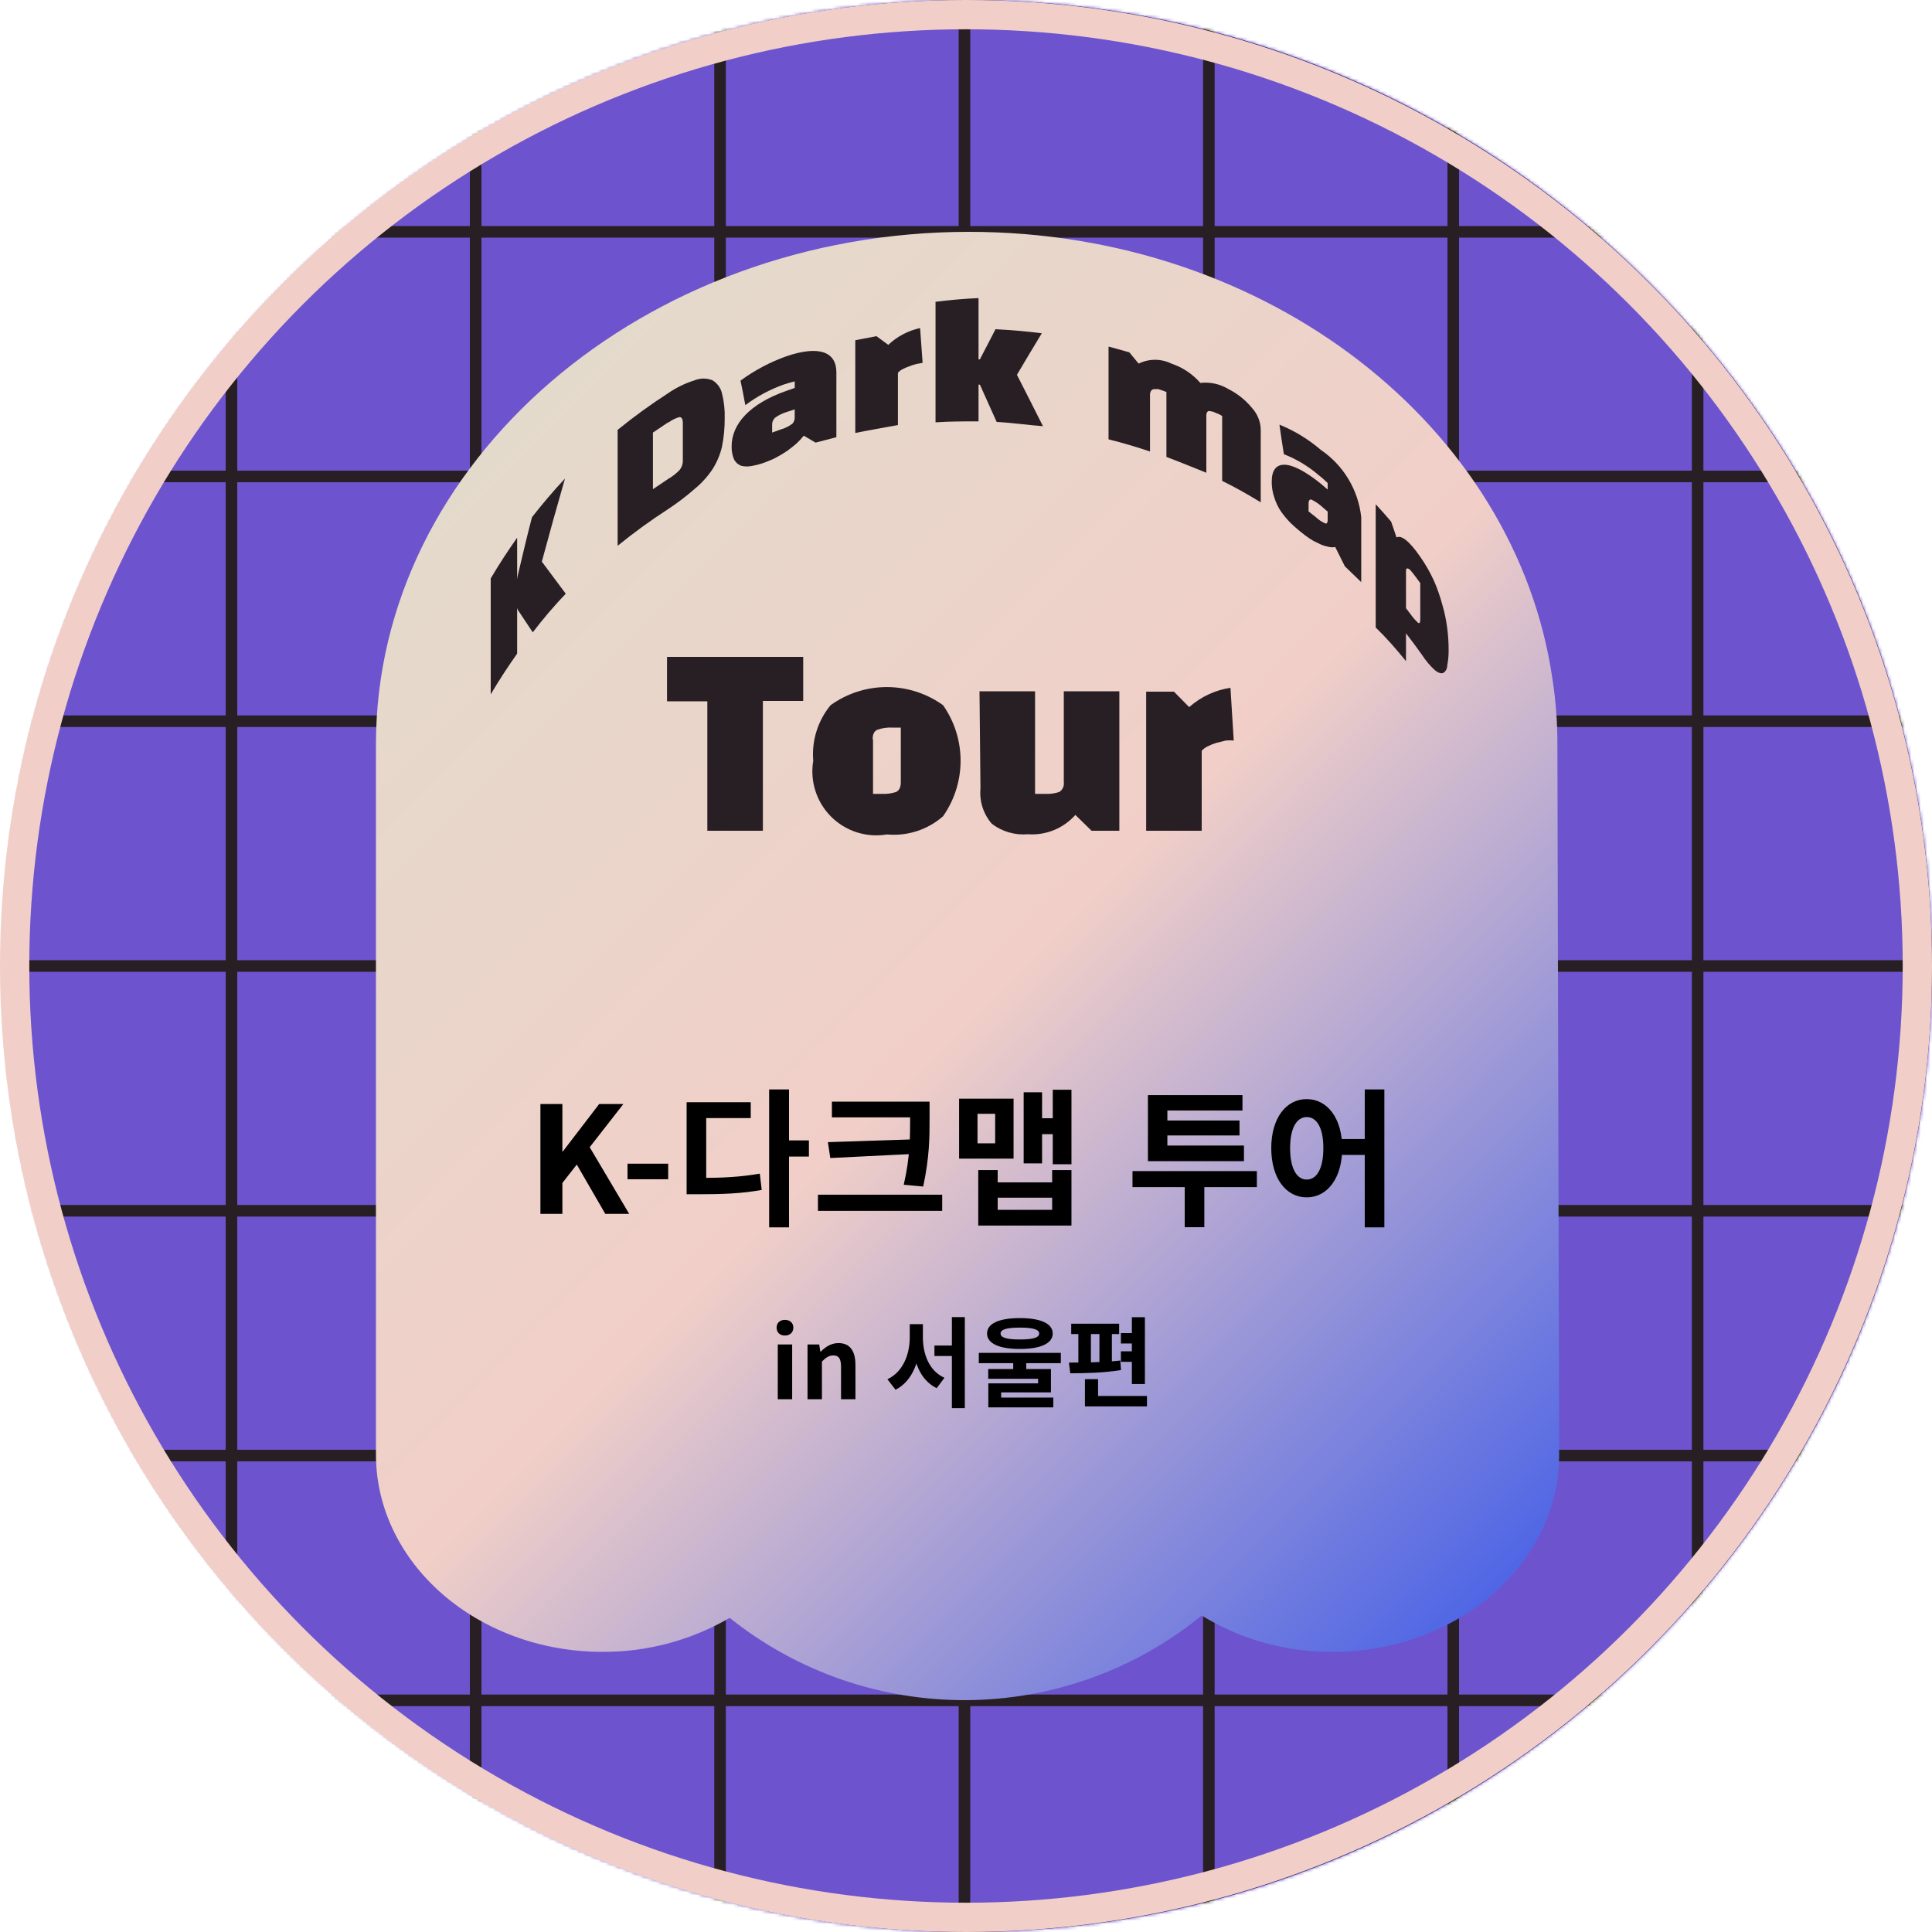 <svg width="605" height="605" viewBox="0 0 605 605" fill="none" xmlns="http://www.w3.org/2000/svg">
<g clip-path="url(#clip0_145_966)">
<path d="M302.984 605C469.783 605 605 469.566 605 302.5C605 135.434 469.783 0 302.984 0C136.184 0 0.967 135.434 0.967 302.5C0.967 469.566 136.184 605 302.984 605Z" fill="black"/>
<mask id="mask0_145_966" style="mask-type:luminance" maskUnits="userSpaceOnUse" x="0" y="0" width="605" height="605">
<path d="M302.984 605C469.783 605 605 469.566 605 302.5C605 135.434 469.783 0 302.984 0C136.184 0 0.967 135.434 0.967 302.5C0.967 469.566 136.184 605 302.984 605Z" fill="white"/>
</mask>
<g mask="url(#mask0_145_966)">
<path d="M605 0H0.967V605H605V0Z" fill="#6D54CE"/>
<path d="M74.296 0H70.672V605H74.296V0Z" fill="#281F24"/>
<path d="M150.765 0H147.141V605H150.765V0Z" fill="#281F24"/>
<path d="M227.297 0H223.673V605H227.297V0Z" fill="#281F24"/>
<path d="M303.829 0H300.205V605H303.829V0Z" fill="#281F24"/>
<path d="M380.359 0H376.734V605H380.359V0Z" fill="#281F24"/>
<path d="M456.891 0H453.267V605H456.891V0Z" fill="#281F24"/>
<path d="M533.423 0H529.799V605H533.423V0Z" fill="#281F24"/>
<path d="M604.034 70.785H0V74.415H604.034V70.785Z" fill="#281F24"/>
<path d="M604.034 147.378H0V151.008H604.034V147.378Z" fill="#281F24"/>
<path d="M604.034 224.031H0V227.661H604.034V224.031Z" fill="#281F24"/>
<path d="M604.034 300.685H0V304.315H604.034V300.685Z" fill="#281F24"/>
<path d="M604.034 377.339H0V380.969H604.034V377.339Z" fill="#281F24"/>
<path d="M604.034 453.992H0V457.622H604.034V453.992Z" fill="#281F24"/>
<path d="M604.034 530.646H0V534.275H604.034V530.646Z" fill="#281F24"/>
<path d="M488.24 455.444C488.24 489.566 456.468 517.275 417.266 517.275C402.823 517.38 388.639 513.441 376.312 505.901C355.463 522.912 329.428 532.261 302.537 532.393C275.646 532.525 249.52 523.433 228.505 506.627C216.419 513.662 202.678 517.338 188.7 517.275C149.498 517.275 117.726 489.566 117.726 455.444V233.107C117.726 144.474 201.747 72.6 303.466 72.6C397.333 72.6 474.83 133.826 486.186 212.9C487.206 219.587 487.711 226.342 487.696 233.107L488.24 455.444Z" fill="url(#paint0_linear_145_966)"/>
<path d="M161.942 188.881V204.672C159.043 208.786 156.264 213.021 153.667 217.437V181.137C156.264 176.721 159.043 172.486 161.942 168.372V183.194C161.91 182.61 161.91 182.024 161.942 181.44C162.008 180.869 162.109 180.304 162.244 179.746C163.694 173.696 165.083 167.646 166.593 161.959C169.855 157.784 173.298 153.731 176.922 149.859C174.446 158.45 172.03 167.101 169.674 175.874L177.164 185.917C173.54 189.708 170.097 193.741 166.835 198.017L162.244 191.12C162.097 190.878 161.995 190.611 161.942 190.333C161.901 189.85 161.901 189.364 161.942 188.881Z" fill="#281F24"/>
<path d="M209.236 159.418C203.755 162.957 198.471 166.794 193.41 170.913V134.613C198.471 130.494 203.755 126.657 209.236 123.118C211.797 121.357 214.606 119.991 217.572 119.064C219.34 118.378 221.3 118.378 223.068 119.064C223.824 119.509 224.481 120.103 225 120.81C225.52 121.518 225.89 122.323 226.088 123.178C226.736 125.747 227.021 128.395 226.934 131.043C226.955 134.009 226.671 136.969 226.088 139.876C225.498 142.412 224.476 144.827 223.068 147.015C221.534 149.285 219.683 151.322 217.572 153.065C214.94 155.369 212.155 157.492 209.236 159.418ZM209.236 132.253L204.464 135.46V153.186L209.236 149.98C210.524 149.239 211.703 148.323 212.739 147.257C213.496 146.366 213.885 145.219 213.827 144.051V132.556C213.827 131.225 213.464 130.559 212.739 130.62C211.541 130.954 210.414 131.508 209.417 132.253H209.236Z" fill="#281F24"/>
<path d="M246.264 111.562C256.593 108.053 261.908 110.231 261.908 116.584V136.912L255.385 138.606L251.7 136.428C251 137.313 250.233 138.142 249.405 138.908C248.499 139.695 247.532 140.421 246.566 141.147C245.575 141.829 244.546 142.455 243.485 143.022C242.542 143.573 241.551 144.038 240.526 144.414C238.971 145.069 237.351 145.556 235.693 145.866C234.522 146.144 233.301 146.144 232.13 145.866C231.171 145.521 230.374 144.83 229.895 143.93C229.328 142.614 229.059 141.188 229.109 139.755C229.109 132.858 234.667 126.445 246.264 122.392L248.861 121.484V119.427L247.049 119.911L245.479 120.395C241.15 121.932 237.077 124.115 233.398 126.869C232.915 124.267 232.432 121.726 231.888 119.185C236.288 115.963 241.13 113.395 246.264 111.562ZM241.794 133.1V135.46L244.452 134.492C245.786 134.131 247.037 133.515 248.136 132.677C248.576 132.195 248.832 131.574 248.861 130.922V128.2L246.264 129.047C245.061 129.419 243.921 129.969 242.881 130.68C242.521 130.968 242.235 131.338 242.046 131.759C241.857 132.18 241.77 132.639 241.794 133.1Z" fill="#281F24"/>
<path d="M267.83 135.581V106.541L274.474 105.27L278.159 107.993C280.938 105.357 284.385 103.537 288.126 102.729L288.911 113.619L286.978 113.982C286.216 114.169 285.469 114.412 284.743 114.708C284.014 114.952 283.307 115.255 282.629 115.616C282.066 115.885 281.57 116.278 281.179 116.765V133.1C276.709 133.947 272.24 134.673 267.83 135.581Z" fill="#281F24"/>
<path d="M312.105 132.132L306.85 120.455H306.427V131.95C301.897 131.95 297.427 131.95 292.957 132.253V94.501C297.427 93.956 301.897 93.533 306.427 93.351V112.53H306.85L311.742 103.092C316.575 103.334 321.407 103.757 326.239 104.362C323.642 108.658 321.045 112.953 318.447 117.37C321.165 122.694 323.884 128.018 326.602 133.463C321.769 133.1 316.937 132.374 312.105 132.132Z" fill="#281F24"/>
<path d="M365.258 143.083V122.755L364.352 122.392L362.721 121.847H361.392C361.216 121.864 361.046 121.915 360.89 121.998C360.735 122.081 360.597 122.194 360.486 122.331C360.216 122.742 360.088 123.231 360.123 123.723V141.389C355.835 139.937 351.486 138.666 347.137 137.577V108.537C349.311 109.102 351.486 109.707 353.66 110.352L356.56 113.861C358.158 113.076 359.914 112.668 361.694 112.668C363.474 112.668 365.23 113.076 366.828 113.861C370.332 115.035 373.459 117.124 375.889 119.911C378.915 119.564 381.971 120.223 384.587 121.787C387.505 123.242 390.079 125.305 392.137 127.837C393.756 129.638 394.696 131.949 394.795 134.371V157.3C390.869 154.88 386.882 152.642 382.714 150.585V130.257L381.869 129.773L380.419 129.168C380.03 128.951 379.596 128.826 379.151 128.805C379.007 128.743 378.853 128.711 378.698 128.711C378.542 128.711 378.388 128.743 378.245 128.805C378.095 128.944 377.974 129.112 377.891 129.299C377.808 129.487 377.764 129.689 377.761 129.894V148.044C373.714 146.41 369.426 144.656 365.258 143.083Z" fill="#281F24"/>
<path d="M413.641 140.905C417.144 143.286 420.088 146.403 422.268 150.039C424.448 153.675 425.812 157.742 426.265 161.959V182.287L421.131 177.326L418.111 171.276C417.496 171.432 416.852 171.432 416.238 171.276C415.413 171.131 414.604 170.908 413.822 170.61L411.225 169.34C410.322 168.812 409.454 168.226 408.627 167.585C407.136 166.451 405.704 165.239 404.339 163.955C403.133 162.77 402.041 161.473 401.077 160.083C400.188 158.737 399.496 157.27 399.023 155.727C398.479 154.131 398.214 152.453 398.238 150.766C398.238 143.869 403.674 143.446 413.641 151.492L415.755 153.307V151.25L414.245 149.859L412.916 148.77C409.688 145.99 406.011 143.78 402.043 142.236C401.56 139.15 401.077 136.186 400.654 132.979C405.385 134.894 409.772 137.572 413.641 140.905ZM409.775 157.784V160.144L412.07 161.959C412.959 162.816 414.005 163.494 415.151 163.955C415.574 163.955 415.755 163.532 415.755 162.927V160.204L413.58 158.329C412.694 157.588 411.72 156.958 410.681 156.453C410.077 156.272 409.775 156.756 409.775 157.784Z" fill="#281F24"/>
<path d="M430.798 196.504V157.905C432.429 159.66 434.06 161.474 435.63 163.35C436.174 164.983 436.778 166.617 437.321 168.311C438.711 167.464 441.248 169.279 444.751 174.361C446.408 176.724 447.844 179.235 449.04 181.863C450.113 184.335 451.001 186.883 451.697 189.486C452.391 191.883 452.896 194.331 453.207 196.806C453.489 198.993 453.631 201.196 453.63 203.401C453.667 205.045 453.525 206.688 453.207 208.301C453.207 209.572 452.543 210.419 451.939 210.722C451.335 211.024 450.429 210.721 449.402 209.935C447.852 208.524 446.492 206.918 445.355 205.156C443.724 202.857 442.033 200.557 440.281 198.319V207.031C437.201 203.219 434.06 199.65 430.798 196.504ZM440.281 178.838V190.454L441.67 192.269C442.35 193.263 443.14 194.177 444.026 194.991C444.509 195.354 444.751 194.991 444.751 193.963V182.589L443.362 180.713C442.758 179.866 442.214 179.201 441.791 178.717C441.536 178.37 441.176 178.116 440.764 177.991C440.462 177.93 440.281 178.172 440.281 178.838Z" fill="#281F24"/>
<path d="M251.521 219.494H238.896V260.15H221.5V219.615H208.876V205.7H251.521V219.494Z" fill="#281F24"/>
<path d="M254.662 238.249C254.133 231.953 256.084 225.7 260.098 220.825C265.23 217.137 271.388 215.153 277.705 215.153C284.023 215.153 290.181 217.137 295.313 220.825C298.887 225.919 300.805 231.993 300.805 238.219C300.805 244.445 298.887 250.519 295.313 255.613C292.922 257.707 290.131 259.291 287.109 260.269C284.087 261.247 280.898 261.598 277.736 261.3C274.591 261.836 271.364 261.611 268.324 260.643C265.284 259.675 262.52 257.993 260.261 255.737C258.003 253.481 256.316 250.716 255.342 247.674C254.368 244.632 254.134 241.4 254.662 238.249ZM273.387 231.534V248.595H276.044C277.599 248.691 279.158 248.486 280.635 247.99C281.601 247.506 282.085 246.538 282.085 244.904V227.843H279.367C277.808 227.766 276.249 227.992 274.776 228.509C273.749 228.932 273.266 229.9 273.266 231.534H273.387Z" fill="#281F24"/>
<path d="M306.729 216.469H324.125V248.595H327.145C328.7 248.691 330.259 248.486 331.736 247.99C332.237 247.662 332.634 247.197 332.88 246.65C333.126 246.103 333.211 245.498 333.125 244.904V216.469H350.521V260.15H341.823L336.749 255.189C334.902 257.272 332.601 258.902 330.024 259.951C327.447 261 324.664 261.441 321.89 261.239C317.85 261.595 313.823 260.43 310.594 257.972C309.283 256.465 308.29 254.706 307.678 252.803C307.065 250.9 306.845 248.892 307.031 246.901L306.729 216.469Z" fill="#281F24"/>
<path d="M358.917 260.15V216.59H367.615L372.387 221.43C376.022 218.205 380.511 216.103 385.313 215.38L386.34 231.897C385.517 231.818 384.687 231.818 383.864 231.897L380.904 232.623C379.97 232.912 379.061 233.276 378.186 233.712C377.477 234.049 376.841 234.522 376.313 235.103V260.15H358.917Z" fill="#281F24"/>
</g>
<circle cx="302.5" cy="302.5" r="297.917" stroke="#F1CFC8" stroke-width="9.167"/>
</g>
<path d="M169.23 380.111V345.717H176.108V360.636H176.201L187.635 345.717H195.211L184.661 359.242L197.024 380.111H189.541L180.617 364.68L176.108 370.443V380.111H169.23ZM196.507 369.282V364.401H209.242V369.282H196.507ZM240.854 341.162H247.082V384.341H240.854V341.162ZM245.687 357.104H253.31V362.17H245.687V357.104ZM215.011 368.863H218.637C225.887 368.863 231.604 368.631 237.925 367.515L238.53 372.628C232.023 373.79 226.12 373.976 218.637 373.976H215.011V368.863ZM215.011 345.159H235.09V350.132H221.146V371.327H215.011V345.159ZM260.51 344.973H287.608V349.9H260.51V344.973ZM256.141 374.115H295.044V379.182H256.141V374.115ZM285.005 344.973H291.094V349.946C291.094 356.221 291.094 362.17 289.095 371.559L283.006 371.001C285.005 362.31 285.005 356.035 285.005 349.946V344.973ZM286.306 356.779V361.334L259.999 362.635L259.256 357.662L286.306 356.779ZM329.667 341.255H335.524V364.587H329.667V341.255ZM324.648 350.179H331.48V355.152H324.648V350.179ZM320.558 342.045H326.321V364.308H320.558V342.045ZM300.339 344.043H317.397V362.821H300.339V344.043ZM311.634 348.784H306.103V358.034H311.634V348.784ZM306.335 366.4H312.424V370.258H329.481V366.4H335.524V383.783H306.335V366.4ZM312.424 375.045V378.856H329.481V375.045H312.424ZM354.636 366.725H393.585V371.745H354.636V366.725ZM370.996 368.491H377.131V384.294H370.996V368.491ZM359.469 358.731H389.541V363.611H359.469V358.731ZM359.469 342.928H389.076V347.762H365.558V359.893H359.469V342.928ZM363.838 350.876H388.147V355.57H363.838V350.876ZM409.198 344.183C415.612 344.183 420.307 350.132 420.307 359.521C420.307 369.003 415.612 374.952 409.198 374.952C402.738 374.952 398.09 369.003 398.09 359.521C398.09 350.132 402.738 344.183 409.198 344.183ZM409.198 349.807C406.084 349.807 403.993 353.2 403.993 359.521C403.993 365.935 406.084 369.374 409.198 369.374C412.359 369.374 414.404 365.935 414.404 359.521C414.404 353.2 412.359 349.807 409.198 349.807ZM427.371 341.162H433.507V384.341H427.371V341.162ZM418.494 356.686H429.974V361.659H418.494V356.686Z" fill="black"/>
<path d="M243.556 438.167V421.014H248.067V438.167H243.556ZM245.796 418.222C244.231 418.222 243.188 417.24 243.188 415.736C243.188 414.263 244.231 413.312 245.796 413.312C247.361 413.312 248.435 414.263 248.435 415.736C248.435 417.24 247.361 418.222 245.796 418.222ZM252.875 438.167V421.014H256.527L256.895 423.285H256.987C258.46 421.812 260.239 420.584 262.572 420.584C266.254 420.584 267.88 423.162 267.88 427.458V438.167H263.369V428.041C263.369 425.341 262.602 424.451 260.945 424.451C259.534 424.451 258.644 425.126 257.386 426.353V438.167H252.875ZM292.617 421.352H300.105V424.635H292.617V421.352ZM284.885 414.662H288.199V418.774C288.199 425.924 285.775 432.521 280.436 435.19L277.889 431.907C282.737 429.667 284.885 424.175 284.885 418.774V414.662ZM285.744 414.662H288.997V418.774C288.997 424.175 291.053 429.36 295.747 431.447L293.323 434.699C287.984 432.122 285.744 425.862 285.744 418.774V414.662ZM298.079 412.453H302.13V440.959H298.079V412.453ZM317.286 426.016H321.367V429.974H317.286V426.016ZM319.372 412.76C325.847 412.76 329.651 414.448 329.651 417.577C329.651 420.707 325.847 422.426 319.372 422.426C312.867 422.426 309.093 420.707 309.093 417.577C309.093 414.448 312.867 412.76 319.372 412.76ZM319.372 415.736C315.26 415.736 313.327 416.319 313.327 417.577C313.327 418.897 315.26 419.449 319.372 419.449C323.484 419.449 325.417 418.897 325.417 417.577C325.417 416.319 323.484 415.736 319.372 415.736ZM306.515 423.653H332.198V426.875H306.515V423.653ZM309.461 428.716H329.099V436.019H313.511V438.535H309.492V433.196H325.079V431.754H309.461V428.716ZM309.492 437.645H329.836V440.714H309.492V437.645ZM354.442 412.484H358.523V433.411H354.442V412.484ZM335.448 414.509H350.453V417.761H335.448V414.509ZM335.142 430.035L334.743 426.691C339.315 426.691 345.697 426.629 350.821 426.046L351.036 429.023C345.758 429.913 339.652 430.035 335.142 430.035ZM337.688 417.363H341.616V427.09H337.688V417.363ZM344.286 417.363H348.183V427.09H344.286V417.363ZM351.006 417.455H356.651V420.707H351.006V417.455ZM351.006 423.162H356.651V426.445H351.006V423.162ZM339.744 437.154H359.168V440.407H339.744V437.154ZM339.744 431.876H343.856V439.609H339.744V431.876Z" fill="black"/>
<defs>
<linearGradient id="paint0_linear_145_966" x1="134.276" y1="157.119" x2="472.229" y2="494.592" gradientUnits="userSpaceOnUse">
<stop stop-color="#E4DACC"/>
<stop offset="0.49" stop-color="#F1CFC8"/>
<stop offset="1" stop-color="#4F66E5"/>
</linearGradient>
<clipPath id="clip0_145_966">
<rect width="605" height="605" fill="white"/>
</clipPath>
</defs>
</svg>

